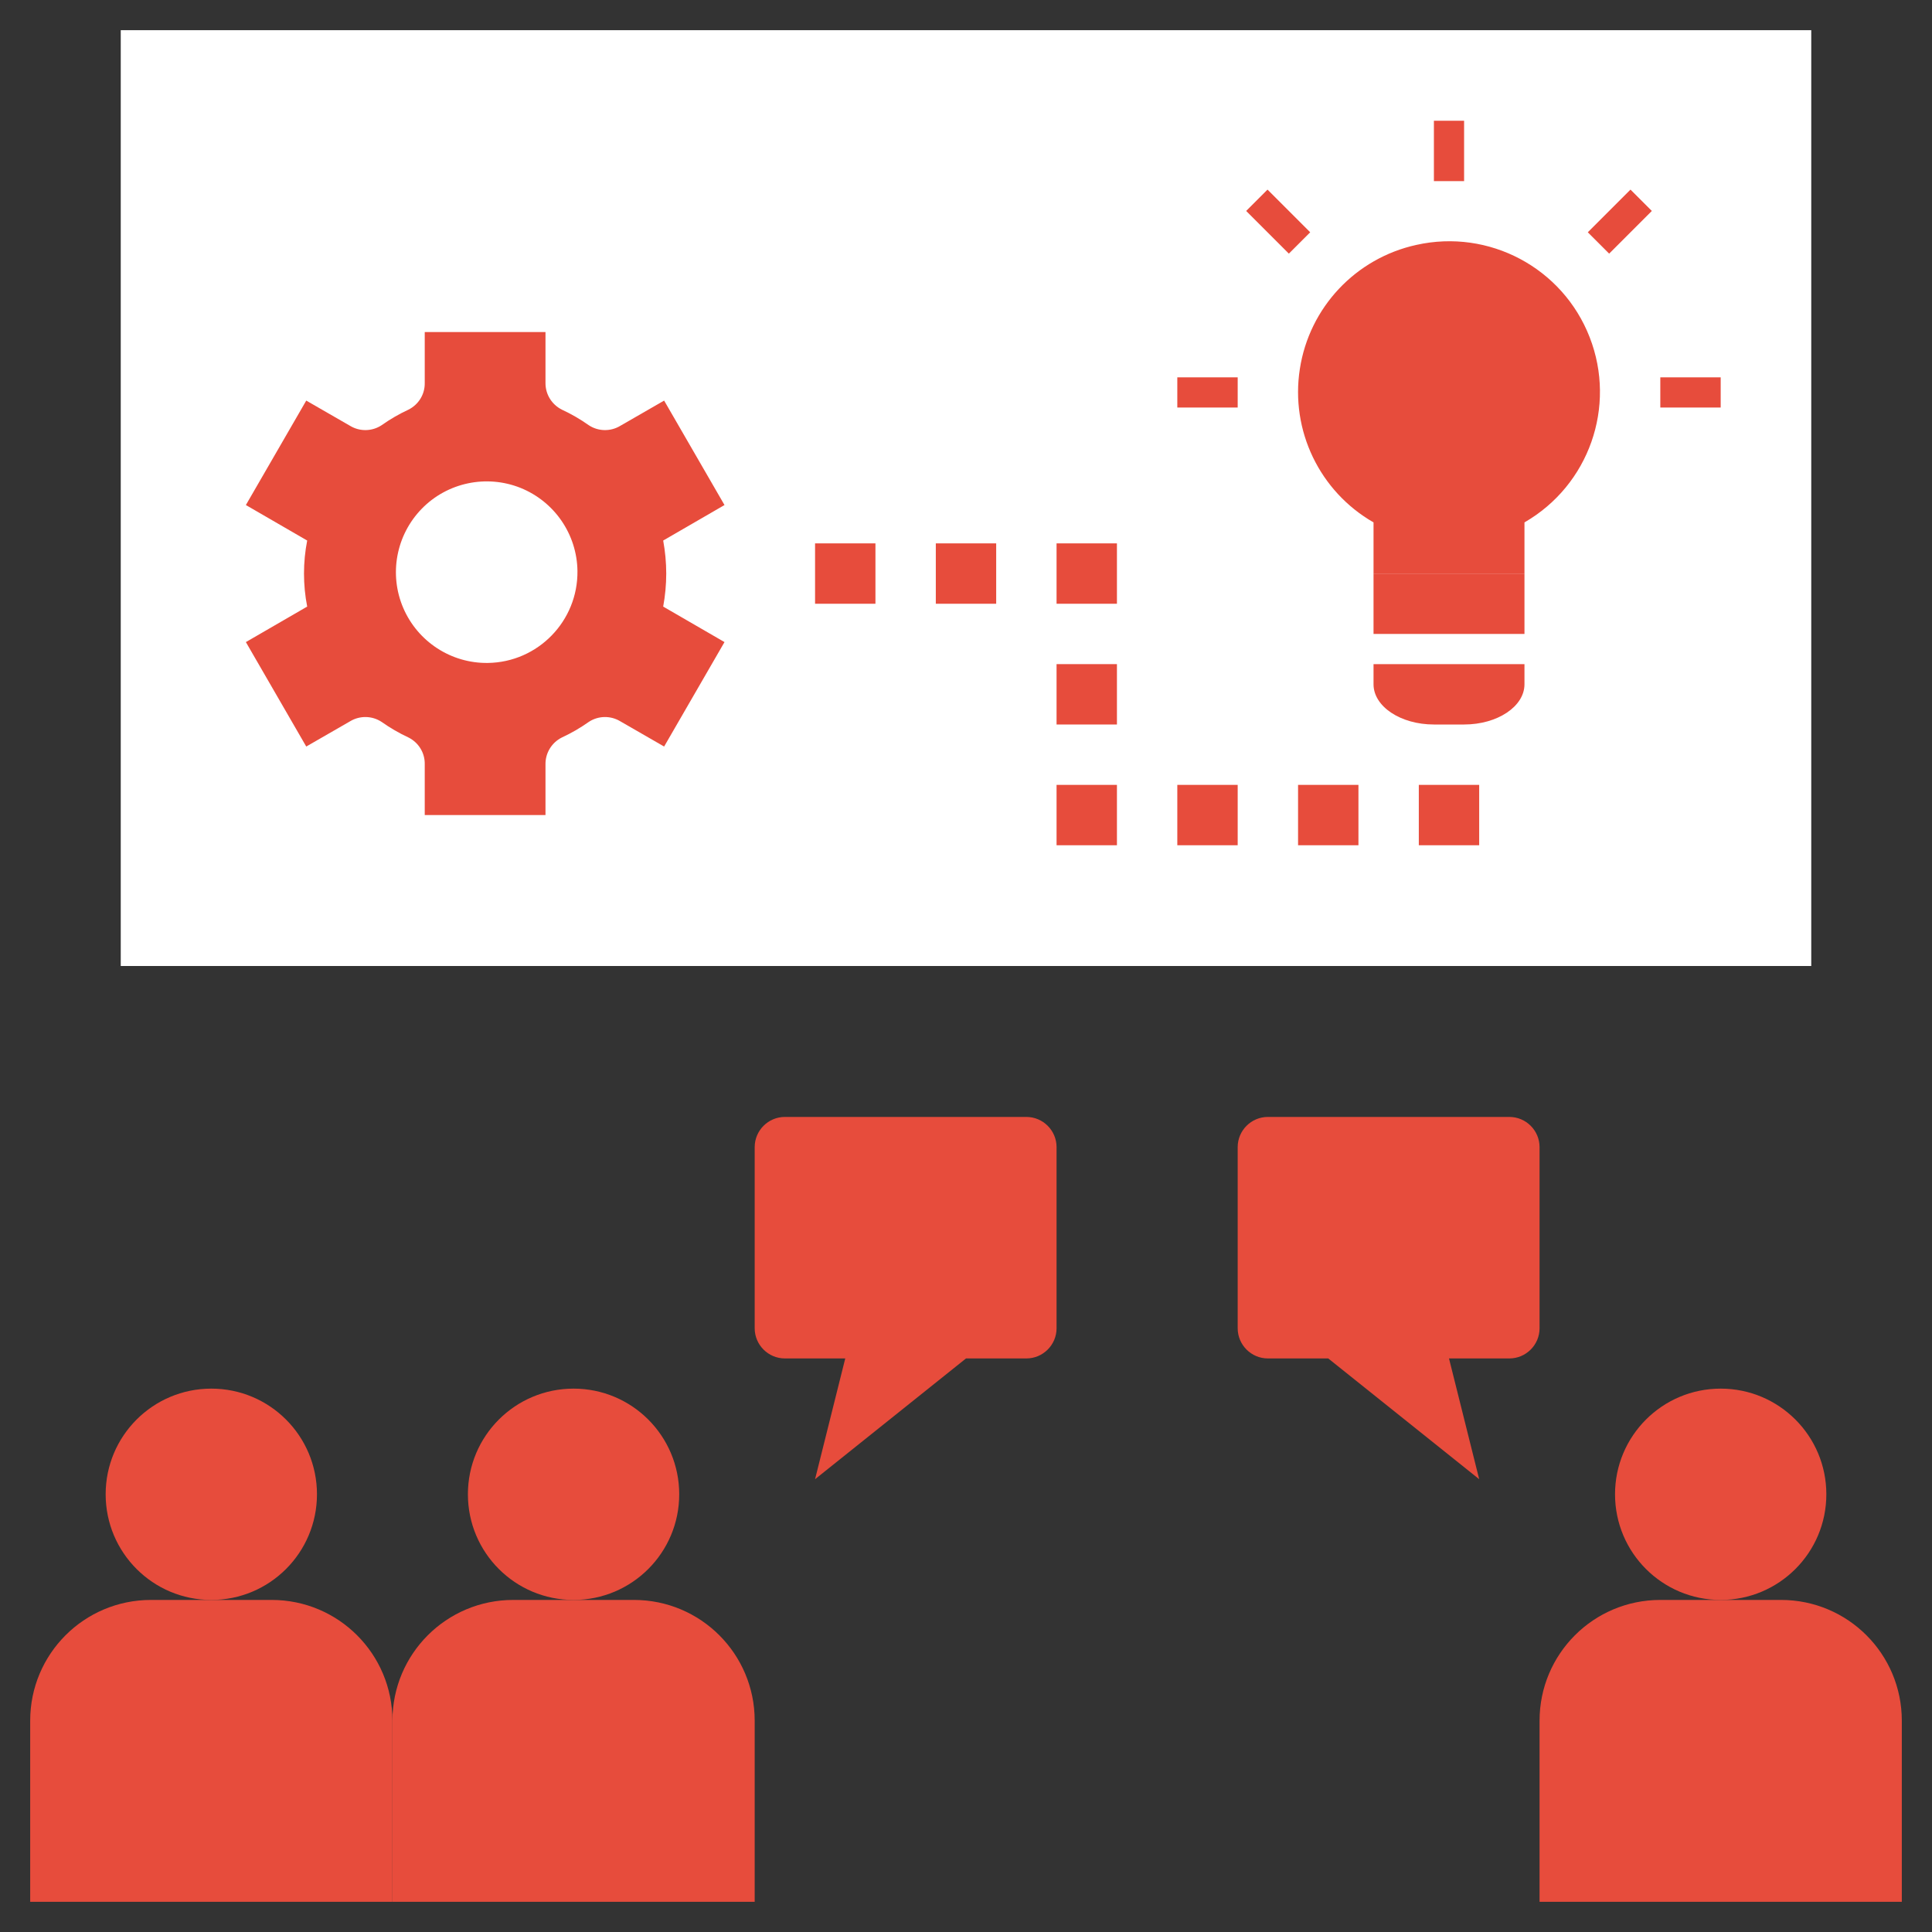 <?xml version="1.0" encoding="UTF-8"?>
<svg xmlns="http://www.w3.org/2000/svg" xmlns:xlink="http://www.w3.org/1999/xlink" viewBox="0 0 64 64" width="64px" height="64px">
<rect x="0" y="0" width="64" height="64" fill="#333333" stroke="none"/>
<g id="surface5705918">
<path style=" stroke:none;fill-rule:nonzero;fill:rgb(100%,100%,100%);fill-opacity:1;" d="M 4 1 L 60 1 L 60 32 L 4 32 Z M 4 1 "/>
<path style=" stroke:none;fill-rule:nonzero;fill:rgb(90.588%,29.804%,23.529%);fill-opacity:1;" d="M 46.918 8.113 C 44.906 8.555 43.371 10.188 43.059 12.223 C 42.742 14.262 43.715 16.281 45.5 17.305 L 45.5 19 L 50.5 19 L 50.5 17.305 C 52.637 16.074 53.555 13.469 52.66 11.172 C 51.766 8.871 49.324 7.574 46.918 8.113 Z M 46.918 8.113 "/>
<path style=" stroke:none;fill-rule:nonzero;fill:rgb(90.588%,29.804%,23.529%);fill-opacity:1;" d="M 45.5 22 L 45.5 22.668 C 45.5 23.402 46.395 24 47.5 24 L 48.5 24 C 49.605 24 50.5 23.402 50.5 22.668 L 50.5 22 Z M 45.5 22 "/>
<path style=" stroke:none;fill-rule:nonzero;fill:rgb(90.588%,29.804%,23.529%);fill-opacity:1;" d="M 22.07 19 C 22.07 18.633 22.035 18.266 21.969 17.906 L 24 16.73 L 22 13.27 L 20.543 14.109 C 20.223 14.301 19.816 14.293 19.504 14.086 C 19.223 13.887 18.926 13.715 18.613 13.57 C 18.277 13.402 18.066 13.059 18.07 12.684 L 18.07 11 L 14.07 11 L 14.07 12.684 C 14.078 13.059 13.867 13.402 13.531 13.57 C 13.219 13.715 12.922 13.887 12.641 14.086 C 12.328 14.293 11.922 14.301 11.602 14.109 L 10.145 13.27 L 8.145 16.73 L 10.176 17.906 C 10.035 18.629 10.035 19.371 10.176 20.094 L 8.145 21.27 L 10.145 24.73 L 11.602 23.891 C 11.922 23.699 12.328 23.707 12.641 23.914 C 12.922 24.113 13.219 24.285 13.531 24.43 C 13.867 24.598 14.078 24.941 14.07 25.316 L 14.07 27 L 18.07 27 L 18.07 25.316 C 18.066 24.941 18.277 24.598 18.613 24.43 C 18.926 24.285 19.223 24.113 19.504 23.914 C 19.816 23.707 20.223 23.699 20.543 23.891 L 22 24.73 L 24 21.27 L 21.969 20.094 C 22.035 19.734 22.07 19.367 22.07 19 Z M 16.16 21.961 C 14.945 21.977 13.84 21.258 13.359 20.141 C 12.879 19.023 13.121 17.727 13.969 16.855 C 14.816 15.984 16.109 15.711 17.238 16.16 C 18.367 16.613 19.113 17.699 19.129 18.914 C 19.148 20.574 17.82 21.938 16.16 21.961 Z M 16.16 21.961 "/>
<path style=" stroke:none;fill-rule:nonzero;fill:rgb(90.588%,29.804%,23.529%);fill-opacity:1;" d="M 50 45 L 48 45 L 49 49 L 44 45 L 42 45 C 41.449 45 41 44.551 41 44 L 41 38 C 41 37.449 41.449 37 42 37 L 50 37 C 50.551 37 51 37.449 51 38 L 51 44 C 51 44.551 50.551 45 50 45 Z M 50 45 "/>
<path style=" stroke:none;fill-rule:nonzero;fill:rgb(90.588%,29.804%,23.529%);fill-opacity:1;" d="M 26 45 L 28 45 L 27 49 L 32 45 L 34 45 C 34.551 45 35 44.551 35 44 L 35 38 C 35 37.449 34.551 37 34 37 L 26 37 C 25.449 37 25 37.449 25 38 L 25 44 C 25 44.551 25.449 45 26 45 Z M 26 45 "/>
<path style=" stroke:none;fill-rule:nonzero;fill:rgb(90.588%,29.804%,23.529%);fill-opacity:1;" d="M 47.5 4 L 48.5 4 L 48.5 6 L 47.5 6 Z M 47.5 4 "/>
<path style=" stroke:none;fill-rule:nonzero;fill:rgb(90.588%,29.804%,23.529%);fill-opacity:1;" d="M 47 26 L 49 26 L 49 28 L 47 28 Z M 47 26 "/>
<path style=" stroke:none;fill-rule:nonzero;fill:rgb(90.588%,29.804%,23.529%);fill-opacity:1;" d="M 43 26 L 45 26 L 45 28 L 43 28 Z M 43 26 "/>
<path style=" stroke:none;fill-rule:nonzero;fill:rgb(90.588%,29.804%,23.529%);fill-opacity:1;" d="M 39 26 L 41 26 L 41 28 L 39 28 Z M 39 26 "/>
<path style=" stroke:none;fill-rule:nonzero;fill:rgb(90.588%,29.804%,23.529%);fill-opacity:1;" d="M 35 26 L 37 26 L 37 28 L 35 28 Z M 35 26 "/>
<path style=" stroke:none;fill-rule:nonzero;fill:rgb(90.588%,29.804%,23.529%);fill-opacity:1;" d="M 35 22 L 37 22 L 37 24 L 35 24 Z M 35 22 "/>
<path style=" stroke:none;fill-rule:nonzero;fill:rgb(90.588%,29.804%,23.529%);fill-opacity:1;" d="M 35 18 L 37 18 L 37 20 L 35 20 Z M 35 18 "/>
<path style=" stroke:none;fill-rule:nonzero;fill:rgb(90.588%,29.804%,23.529%);fill-opacity:1;" d="M 31 18 L 33 18 L 33 20 L 31 20 Z M 31 18 "/>
<path style=" stroke:none;fill-rule:nonzero;fill:rgb(90.588%,29.804%,23.529%);fill-opacity:1;" d="M 27 18 L 29 18 L 29 20 L 27 20 Z M 27 18 "/>
<path style=" stroke:none;fill-rule:nonzero;fill:rgb(90.588%,29.804%,23.529%);fill-opacity:1;" d="M 5 53 L 9 53 C 11.211 53 13 54.789 13 57 L 13 63 L 1 63 L 1 57 C 1 54.789 2.789 53 5 53 Z M 5 53 "/>
<path style=" stroke:none;fill-rule:nonzero;fill:rgb(90.588%,29.804%,23.529%);fill-opacity:1;" d="M 55 53 L 59 53 C 61.211 53 63 54.789 63 57 L 63 63 L 51 63 L 51 57 C 51 54.789 52.789 53 55 53 Z M 55 53 "/>
<path style=" stroke:none;fill-rule:nonzero;fill:rgb(90.588%,29.804%,23.529%);fill-opacity:1;" d="M 10.5 49.5 C 10.5 51.434 8.934 53 7 53 C 5.066 53 3.5 51.434 3.5 49.5 C 3.5 47.566 5.066 46 7 46 C 8.934 46 10.5 47.566 10.5 49.5 Z M 10.5 49.5 "/>
<path style=" stroke:none;fill-rule:nonzero;fill:rgb(90.588%,29.804%,23.529%);fill-opacity:1;" d="M 17 53 L 21 53 C 23.211 53 25 54.789 25 57 L 25 63 L 13 63 L 13 57 C 13 54.789 14.789 53 17 53 Z M 17 53 "/>
<path style=" stroke:none;fill-rule:nonzero;fill:rgb(90.588%,29.804%,23.529%);fill-opacity:1;" d="M 22.5 49.5 C 22.5 51.434 20.934 53 19 53 C 17.066 53 15.5 51.434 15.5 49.5 C 15.5 47.566 17.066 46 19 46 C 20.934 46 22.5 47.566 22.5 49.5 Z M 22.5 49.5 "/>
<path style=" stroke:none;fill-rule:nonzero;fill:rgb(90.588%,29.804%,23.529%);fill-opacity:1;" d="M 60.5 49.5 C 60.5 51.434 58.934 53 57 53 C 55.066 53 53.5 51.434 53.5 49.5 C 53.5 47.566 55.066 46 57 46 C 58.934 46 60.5 47.566 60.5 49.5 Z M 60.5 49.5 "/>
<path style=" stroke:none;fill-rule:nonzero;fill:rgb(90.588%,29.804%,23.529%);fill-opacity:1;" d="M 55 12.5 L 57 12.5 L 57 13.5 L 55 13.5 Z M 55 12.5 "/>
<path style=" stroke:none;fill-rule:nonzero;fill:rgb(90.588%,29.804%,23.529%);fill-opacity:1;" d="M 39 12.5 L 41 12.5 L 41 13.5 L 39 13.5 Z M 39 12.5 "/>
<path style=" stroke:none;fill-rule:nonzero;fill:rgb(90.588%,29.804%,23.529%);fill-opacity:1;" d="M 41.281 6.988 L 41.988 6.281 L 43.402 7.695 L 42.695 8.402 Z M 41.281 6.988 "/>
<path style=" stroke:none;fill-rule:nonzero;fill:rgb(90.588%,29.804%,23.529%);fill-opacity:1;" d="M 52.598 7.695 L 54.012 6.281 L 54.719 6.988 L 53.305 8.402 Z M 52.598 7.695 "/>
<path style=" stroke:none;fill-rule:nonzero;fill:rgb(90.588%,29.804%,23.529%);fill-opacity:1;" d="M 45.5 19 L 50.5 19 L 50.5 21 L 45.5 21 Z M 45.5 19 "/>
</g>
</svg>
